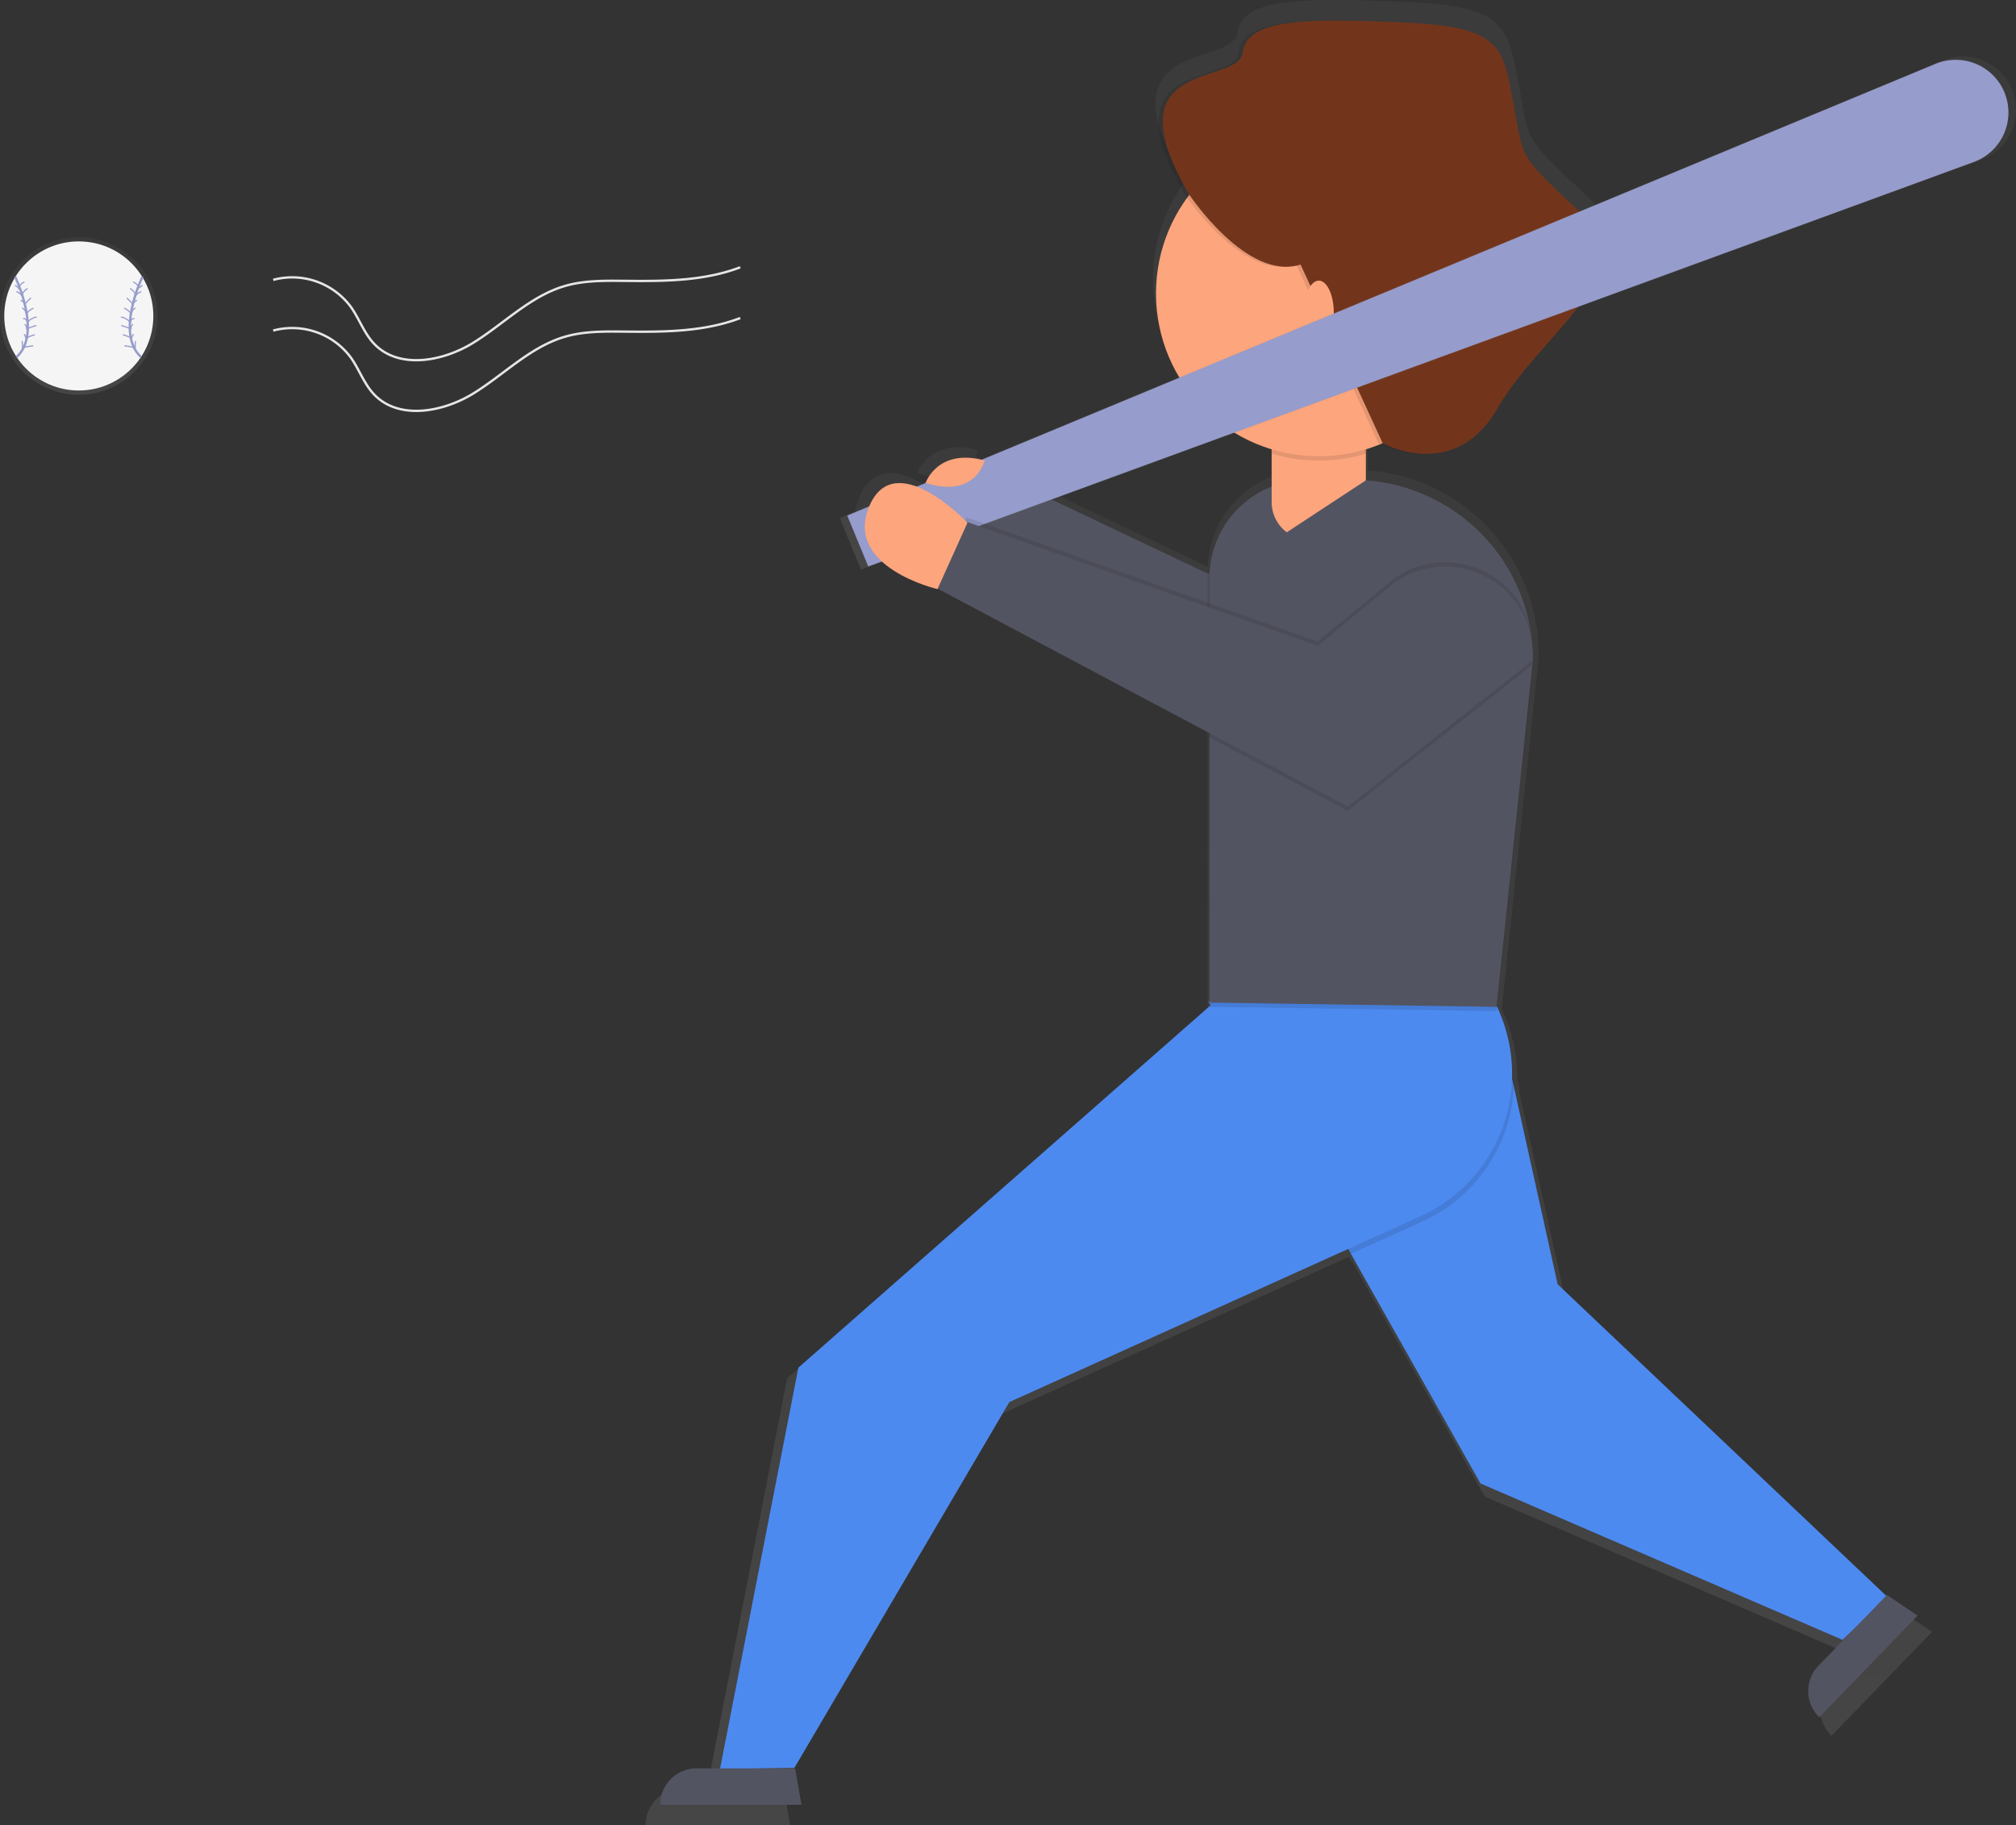 <svg data-name="Layer 1" xmlns="http://www.w3.org/2000/svg" xmlns:xlink="http://www.w3.org/1999/xlink" width="856" height="775"><rect width="100%" height="100%" fill="#333333" stroke="none"/><defs><linearGradient id="a" x1="719.25" y1="837.5" x2="719.25" y2="62.5" gradientUnits="userSpaceOnUse"><stop offset="0" stop-color="gray" stop-opacity=".25"/><stop offset=".54" stop-color="gray" stop-opacity=".12"/><stop offset="1" stop-color="gray" stop-opacity=".1"/></linearGradient><linearGradient id="b" x1="778.25" y1="304.36" x2="778.25" y2="86.44" xlink:href="#a"/><linearGradient id="c" x1="33.46" y1="167.6" x2="33.46" y2="100.67" xlink:href="#a"/></defs><path d="M979.06 746.34l-.34.36L836 611.39l-19-85.7c0-.52.06-1 .07-1.55l-.89-4a67.67 67.67 0 0 0-6.53-29.2l15.65-148.85V340.23c0-2.55-.13-5.06-.37-7.54a37.22 37.22 0 0 0-.65-5 78.24 78.24 0 0 0-71.54-65.45v-13.5q3.2-1 6.26-2.22a43.41 43.41 0 0 0 19 4.16c10.16.26 22.66-3.55 32-19.85 18.61-32.57 64.2-58.62 36.29-84.67s-24.66-22.8-29.31-47-4.19-34-47-35.82c-11.37-.49-21.55-.85-30.42-.84-25.64-.11-40.76 2.66-42.16 13.87-1.86 14.89-58.48 1.69-23.19 61.79 0 0 .31.47.9 1.3a70.71 70.71 0 0 0 36.71 109.28v16.18a42.48 42.48 0 0 0-26.95 38.18l-98.75-46.82a13.74 13.74 0 0 0 1-2.66c-20.47-5.58-25.64 9.76-25.64 9.76 7.53 2.41 12.91 2 16.74.41l-4 11.73c-9.53-8.21-29.07-21.6-37.28-2-11.06 26.44 29.67 35.9 29.67 35.9l.08-.18 117.82 62.59-.2 1.76.47.25v114.7h-.47l.47.82v1.25l-178.54 157-34 174.07h-10.29a15.82 15.82 0 0 0-15.82 15.82h61.41l-2.79-15.82H489l15.47-.28 93.34-158.82 146.86-66.41 1.24 2.19.3-.14 56.28 99.71 157.25 67.92 5.44-5.18-15.88 16.43a15.82 15.82 0 0 0 .37 22.37l42.69-44.14z" transform="translate(-172 -62.5)" fill="url(#a)"/><path d="M591.66 255.12l-58.34 61.85-130.26-92.77 9.5-28.2 111.26 52.75L571.48 196s22.21 27.29 20.18 59.12z" fill="#535461"/><path d="M532.41 316.97l58.34-61.85c1.38-21.55-8.35-41-14.78-51.33-.81 0-1.62-.06-2.44-.06h-9.94l-40.68 45-10.21-4.84v58.99z" opacity=".1"/><path fill="#4d8af0" d="M513.12 425.2l115.51 204.65 153.71 66.39 19.1-18.19-140.07-132.79-26.38-119.15-121.87-.91z"/><path d="M514.94 429.1l58.38 103.4 30.5-13.79a66.48 66.48 0 0 0 39.07-58.75l-7-31.59-119.46-.61z" opacity=".1"/><path d="M515.54 425.5L339 580.66l-33.29 170.45 31.61-.58 91.24-155.24 174.35-78.79A66.51 66.51 0 0 0 635 426.11z" fill="#4d8af0"/><path d="M635.45 429.3l-121.88-1.8V247.08a41.52 41.52 0 0 1 41.52-41.52h19.34a76.47 76.47 0 0 1 76.47 76.47z" opacity=".1"/><path d="M635.45 427.5l-121.88-1.82V245.26a41.52 41.52 0 0 1 41.52-41.52h19.34a76.47 76.47 0 0 1 76.47 76.47zM340.31 766.27h-60a15.46 15.46 0 0 1 15.46-15.46h41.84zM814.22 685.95l-41.74 43.15a15.46 15.46 0 0 1-.37-21.86l29.09-30.07z" fill="#535461"/><path d="M650.46 282.41l-78.22 61.85-59.12-31.41 5.72-51.19 40.67 14.38 30.44-25.13c24.61-20.31 62.23-2.08 60.63 29.79q-.05.85-.12 1.71z" opacity=".1"/><path d="M539.95 158.26h40v54.93a16 16 0 0 1-16 16h-8a16 16 0 0 1-16-16v-54.93z" fill="#fda57d"/><path d="M539.95 192.6a69.28 69.28 0 0 0 40 0v-32.52h-40z" opacity=".1"/><circle cx="559.96" cy="124.6" r="69.12" fill="#fda57d"/><path d="M503.18 82.68s24.49 36.92 47.23 29.64l34.87 75.87s30.62 16.9 48.81-14.93 62.76-57.3 35.47-82.77-45.48-22.74-50-46.39S636.81 11.37 595 9.55s-67.3-1.82-69.12 12.73-57.19 1.65-22.7 60.4z" opacity=".1"/><path d="M505 82.68s24.49 36.92 47.23 29.64l34.87 75.88s30.62 16.9 48.81-14.93 62.76-57.3 35.47-82.77-24.1-22.28-28.65-45.93-4.09-33.2-45.93-35-67.3-1.82-69.12 12.73-57.17 1.63-22.68 60.38z" fill="#72351c"/><path fill="#535461" d="M541.49 229.2l38.48-25.27 11.82 12.54-25.47 25.46-24.83-12.73z"/><ellipse cx="559.96" cy="132.79" rx="6.37" ry="13.64" fill="#fda57d"/><path d="M1026.39 100.76a22.68 22.68 0 0 1-13 29.57l-475.82 174-9-21.88L996.62 88.18a22.68 22.68 0 0 1 29.77 12.58z" transform="translate(-172 -62.5)" fill="url(#b)"/><path d="M851.21 39.5a22.38 22.38 0 0 1-12.88 29.19L368.66 240.5l-8.92-21.6L821.83 27.11a22.38 22.38 0 0 1 29.38 12.39z" fill="#969ccb"/><path d="M650.46 278.77l-78.22 61.85-174.63-92.77 12.73-28.2L559.5 272.4l30.44-25.13c24.61-20.31 62.23-2.08 60.63 29.79q-.04.86-.11 1.71z" opacity=".1"/><path d="M650.46 280.59l-78.22 61.85-174.63-92.78 12.73-28.16 149.16 52.72 30.44-25.13c24.61-20.31 62.23-2.08 60.63 29.79q-.04.86-.11 1.71z" fill="#535461"/><path d="M398.06 250.12s-39.81-9.25-29-35.09 41.73 6.9 41.73 6.9z" fill="#fda57d"/><path d="M418.07 195.5s-3.75 16.36-25.07 9.54c0 .05 5.06-14.95 25.07-9.54z" fill="#fda57d"/><path d="M116 118.83a31 31 0 0 1 33.05 11.57c3.5 5 5.51 10.95 9.64 15.39C169.14 157 188 153.55 201 145.5s24.15-19.77 38.83-24.07c8-2.34 16.45-2.27 24.77-2.19 16.78.17 34 .23 49.71-5.75" fill="none" stroke="#e6e6e6" stroke-miterlimit="10"/><path d="M116 140.35a31 31 0 0 1 33.05 11.57c3.5 5 5.51 10.95 9.64 15.39 10.45 11.19 29.31 7.75 42.31-.26s24.15-19.77 38.83-24.07c8-2.34 16.45-2.27 24.77-2.19 16.78.17 34 .23 49.71-5.75" fill="none" stroke="#e6e6e6" stroke-miterlimit="10"/><circle cx="33.46" cy="134.14" r="33.46" fill="url(#c)"/><circle cx="33.46" cy="134.14" r="31.65" fill="#f5f5f5"/><path d="M6.43 117.5s11.72 24.06.56 34.14" fill="none" stroke="#969ccb" stroke-miterlimit="10"/><path d="M6.59 121.23l1.22.91a5.2 5.2 0 0 1 2.39-2.35M7.12 123.9a4.46 4.46 0 0 1 2.15 1.61 4.82 4.82 0 0 1 2.28-2.9M8.95 127.58a3 3 0 0 1 1.56 1.66 22 22 0 0 1 2.49-2.59M9.58 130.86a3.4 3.4 0 0 1 1.58 2.44 7.12 7.12 0 0 1 2.86-2.36M10.05 135.3a1.06 1.06 0 0 1 1.06.47 3.12 3.12 0 0 1 .43 1.15 7 7 0 0 1 3.83-2.29M10.61 137.78a2.16 2.16 0 0 1 .69 1.79l3.94-1.34M10.34 142.03a4 4 0 0 1 .66 1.6 16.66 16.66 0 0 1 3.57-1.45M9.41 144.99a14.74 14.74 0 0 1 .11 2.62q2.18-.47 4.4-.78" fill="none" stroke="#969ccb" stroke-linecap="round" stroke-miterlimit="10" stroke-width=".5"/><path d="M60.49 117.5s-11.72 24.06-.56 34.14" fill="none" stroke="#969ccb" stroke-miterlimit="10"/><path d="M60.33 121.23l-1.22.91a5.2 5.2 0 0 0-2.39-2.35M59.81 123.9a4.46 4.46 0 0 0-2.15 1.61 4.82 4.82 0 0 0-2.28-2.9M58 127.58a3 3 0 0 0-1.56 1.66 22 22 0 0 0-2.49-2.59M57.34 130.86a3.4 3.4 0 0 0-1.58 2.44 7.12 7.12 0 0 0-2.86-2.36M56.87 135.3a1.06 1.06 0 0 0-1.06.47 3.12 3.12 0 0 0-.43 1.15 7 7 0 0 0-3.83-2.29M56.31 137.78a2.16 2.16 0 0 0-.69 1.79l-3.94-1.34M56.59 142.03a4 4 0 0 0-.66 1.6 16.66 16.66 0 0 0-3.57-1.45M57.52 144.99a14.74 14.74 0 0 0-.11 2.62q-2.18-.47-4.4-.78" fill="none" stroke="#969ccb" stroke-linecap="round" stroke-miterlimit="10" stroke-width=".5"/></svg>